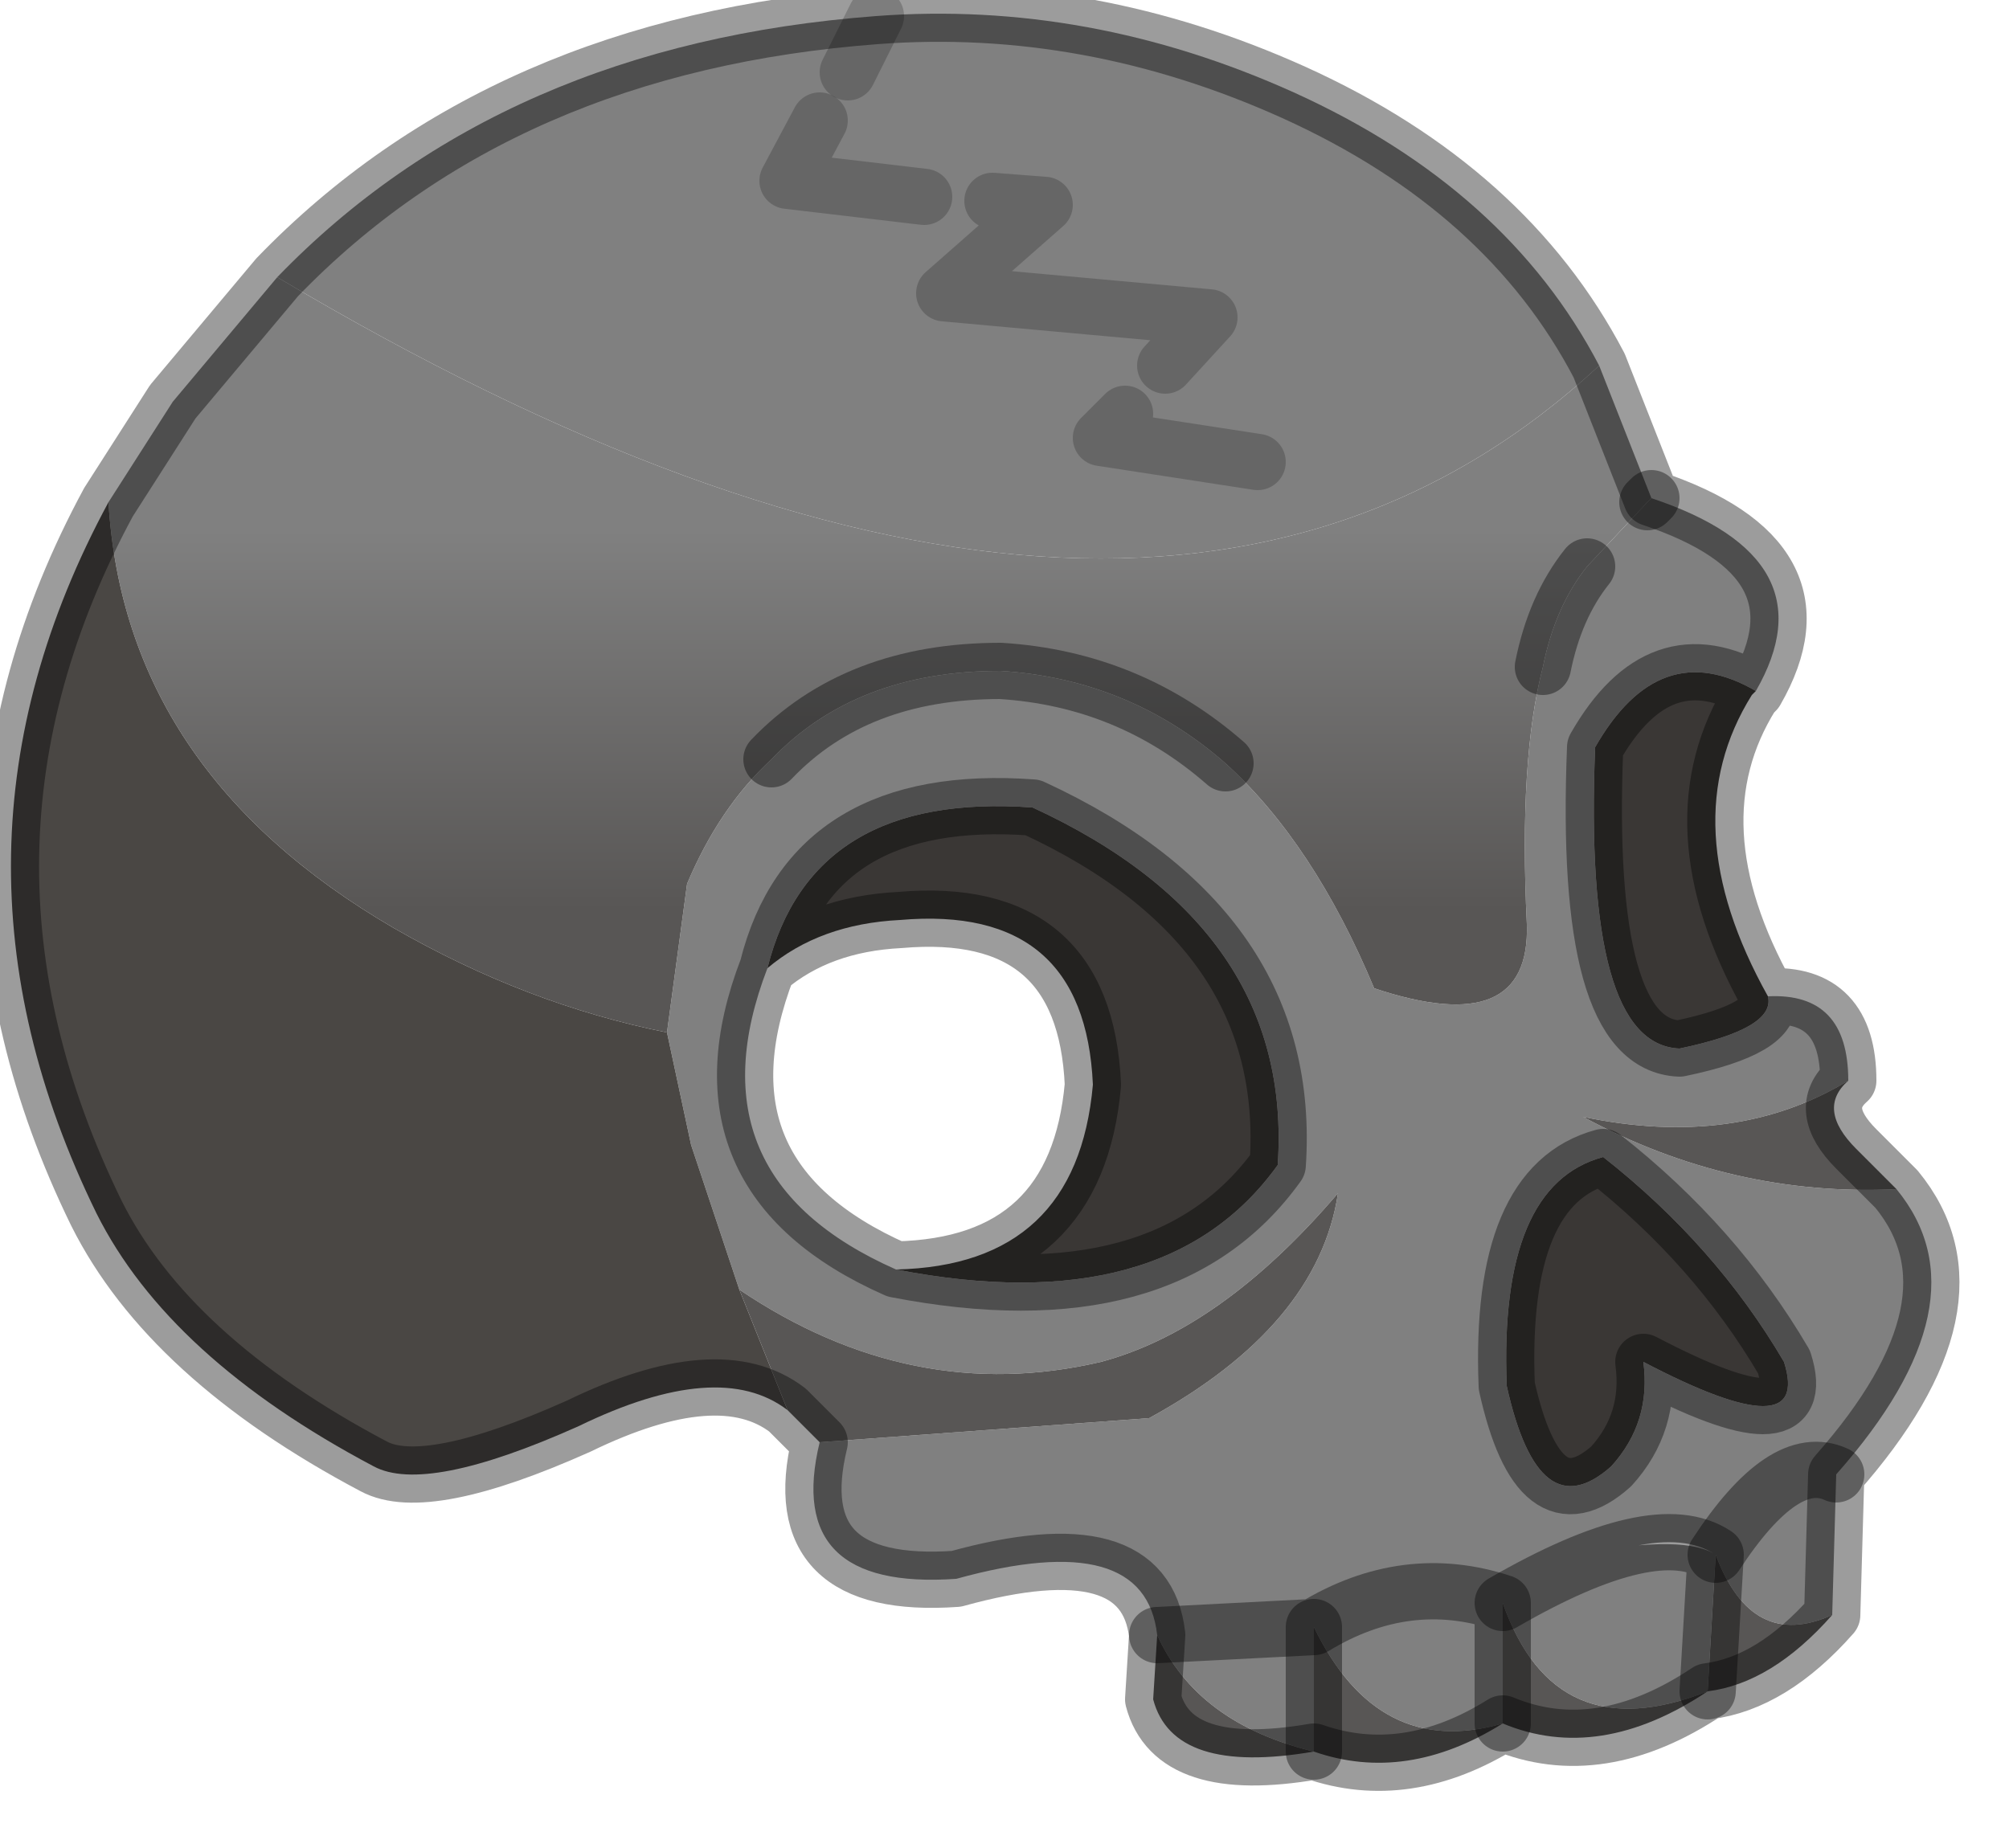 <?xml version="1.0" encoding="utf-8"?>
<svg version="1.1" id="Layer_1"
xmlns="http://www.w3.org/2000/svg"
xmlns:xlink="http://www.w3.org/1999/xlink"
width="25px" height="23px"
xml:space="preserve">
<g id="PathID_643" transform="matrix(1, 0, 0, 1, 0.15, 0.2)">
<path style="fill:#808080;fill-opacity:1" d="M18.55 21.25Q17 21.7 16.2 20.05L14.25 20.15L16.2 20.05L16.2 21.6Q14.75 21.25 14.25 20.15Q14.1 18.8 11.75 19.45Q9.6 19.6 10.05 17.75L14.15 17.45Q16.25 16.3 16.5 14.65Q15.05 16.35 13.55 16.75Q11.2 17.3 9.05 15.85L8.45 14.05L8.15 12.65L8.4 10.8Q8.8 9.85 9.45 9.25Q10.5 8.15 12.3 8.15Q13.9 8.25 15.1 9.3Q16.2 10.3 16.95 12.1Q18.9 12.75 18.85 11.3Q18.75 9.25 19.05 8.1Q19.2 7.35 19.6 6.85L20.35 6.05L20.4 6Q22.65 6.75 21.7 8.4Q20.5 7.7 19.7 9.1Q19.55 12.8 20.75 12.85Q21.95 12.6 21.85 12.2Q22.85 12.15 22.85 13.25Q21.45 14.1 19.55 13.7Q21.4 14.7 23.45 14.6Q24.6 16 22.7 18.15L22.65 19.9Q21.65 20.35 21.2 19.15Q22.05 17.85 22.7 18.15Q22.05 17.85 21.2 19.15Q20.45 18.65 18.55 19.75M3.3 3.25Q6.1 0.35 10.75 0Q13.4 -0.2 15.95 0.95Q18.6 2.15 19.75 4.35Q14.05 9.65 3.3 3.25M22.05 16.75Q21.2 15.3 19.8 14.2Q18.5 14.55 18.6 17.05Q19 18.85 19.9 18.05Q20.4 17.5 20.3 16.75Q22.4 17.85 22.05 16.75M18.55 19.75L18.55 21.25Q17.35 19.35 16.2 20.05Q20.45 18.65 21.2 19.15L21.1 20.85Q19.2 21.6 18.55 19.75M14.35 4.35L14.9 3.75L11.6 3.45L12.85 2.35L12.2 2.3L12.85 2.35L11.6 3.45L14.9 3.75L14.35 4.35M10.4 0.7L10.75 0L10.4 0.7M15.5 5.55L13.55 5.25L13.85 4.95L13.55 5.25L15.5 5.55M11.35 2.25L9.65 2.05L10.05 1.3L9.65 2.05L11.35 2.25M11 15.6Q14.35 16.25 15.75 14.3Q15.95 11.35 12.7 9.85Q9.95 9.65 9.4 11.85Q8.4 14.45 11 15.6M16.2 20.05Q17.35 19.35 18.55 19.75" />
<linearGradient
id="LinearGradID_217" gradientUnits="userSpaceOnUse" gradientTransform="matrix(0, -0.003, 0.006, 0, 10.8, 8.7)" spreadMethod ="pad" x1="-819.2" y1="0" x2="819.2" y2="0" >
<stop  offset="0.004" style="stop-color:#585655;stop-opacity:1" />
<stop  offset="0.969" style="stop-color:#808080;stop-opacity:1" />
</linearGradient>
<path style="fill:url(#LinearGradID_217) " d="M19.75 4.35L20.4 6L20.35 6.05L19.6 6.85Q19.2 7.35 19.05 8.1Q18.75 9.25 18.85 11.3Q18.9 12.75 16.95 12.1Q16.2 10.3 15.1 9.3Q13.9 8.25 12.3 8.15Q10.5 8.15 9.45 9.25Q8.8 9.85 8.4 10.8L8.15 12.65Q6.4 12.3 4.75 11.35Q1.4 9.4 1.2 6.05L2 4.8L3.3 3.25Q14.05 9.65 19.75 4.35" />
<path style="fill:#3A3735;fill-opacity:1" d="M20.75 12.85Q19.55 12.8 19.7 9.1Q20.5 7.7 21.7 8.4L21.65 8.45Q20.65 10.05 21.85 12.2Q21.95 12.6 20.75 12.85M20.3 16.75Q20.4 17.5 19.9 18.05Q19 18.85 18.6 17.05Q18.5 14.55 19.8 14.2Q21.2 15.3 22.05 16.75Q22.4 17.85 20.3 16.75M12.7 9.85Q15.95 11.35 15.75 14.3Q14.35 16.25 11 15.6Q13.25 15.55 13.45 13.3Q13.35 11.05 11.05 11.25Q10.05 11.3 9.4 11.85Q9.95 9.65 12.7 9.85" />
<path style="fill:#585655;fill-opacity:1" d="M22.85 13.25Q22.45 13.6 22.95 14.1L23.45 14.6Q21.4 14.7 19.55 13.7Q21.45 14.1 22.85 13.25M16.2 21.6L16.2 20.05Q17 21.7 18.55 21.25L18.55 19.75Q19.2 21.6 21.1 20.85L21.2 19.15Q21.65 20.35 22.65 19.9Q21.9 20.75 21.1 20.85Q19.75 21.75 18.55 21.25Q17.35 22 16.2 21.6Q14.45 21.9 14.2 20.95L14.25 20.15Q14.75 21.25 16.2 21.6M9.05 15.85Q11.2 17.3 13.55 16.75Q15.05 16.35 16.5 14.65Q16.25 16.3 14.15 17.45L10.05 17.75L9.65 17.35L9.05 15.85" />
<path style="fill:#4A4744;fill-opacity:1" d="M8.15 12.65L8.45 14.05L9.05 15.85L9.65 17.35Q8.8 16.7 7.05 17.55Q5.15 18.4 4.5 18.05Q1.95 16.7 1.05 14.9Q-1.15 10.4 1.2 6.05Q1.4 9.4 4.75 11.35Q6.4 12.3 8.15 12.65" />
<path style="fill:none;stroke-width:0.7;stroke-linecap:round;stroke-linejoin:round;stroke-miterlimit:3;stroke:#000000;stroke-opacity:0.388" d="M21.85 12.2Q20.65 10.05 21.65 8.45L21.7 8.4Q20.5 7.7 19.7 9.1Q19.55 12.8 20.75 12.85Q21.95 12.6 21.85 12.2Q22.85 12.15 22.85 13.25Q22.45 13.6 22.95 14.1L23.45 14.6Q24.6 16 22.7 18.15L22.65 19.9Q21.9 20.75 21.1 20.85Q19.75 21.75 18.55 21.25Q17.35 22 16.2 21.6Q14.45 21.9 14.2 20.95L14.25 20.15Q14.1 18.8 11.75 19.45Q9.6 19.6 10.05 17.75L9.65 17.35Q8.8 16.7 7.05 17.55Q5.15 18.4 4.5 18.05Q1.95 16.7 1.05 14.9Q-1.15 10.4 1.2 6.05L2 4.8L3.3 3.25Q6.1 0.35 10.75 0Q13.4 -0.2 15.95 0.95Q18.6 2.15 19.75 4.35L20.4 6Q22.65 6.75 21.7 8.4" />
<path style="fill:none;stroke-width:0.7;stroke-linecap:round;stroke-linejoin:round;stroke-miterlimit:3;stroke:#000000;stroke-opacity:0.388" d="M20.4 6L20.35 6.05" />
<path style="fill:none;stroke-width:0.7;stroke-linecap:round;stroke-linejoin:round;stroke-miterlimit:3;stroke:#000000;stroke-opacity:0.388" d="M19.6 6.85Q19.2 7.35 19.05 8.1" />
<path style="fill:none;stroke-width:0.7;stroke-linecap:round;stroke-linejoin:round;stroke-miterlimit:3;stroke:#000000;stroke-opacity:0.388" d="M15.1 9.3Q13.9 8.25 12.3 8.15Q10.5 8.15 9.45 9.25" />
<path style="fill:none;stroke-width:0.7;stroke-linecap:round;stroke-linejoin:round;stroke-miterlimit:3;stroke:#000000;stroke-opacity:0.388" d="M22.05 16.75Q21.2 15.3 19.8 14.2Q18.5 14.55 18.6 17.05Q19 18.85 19.9 18.05Q20.4 17.5 20.3 16.75Q22.4 17.85 22.05 16.75z" />
<path style="fill:none;stroke-width:0.7;stroke-linecap:round;stroke-linejoin:round;stroke-miterlimit:3;stroke:#000000;stroke-opacity:0.388" d="M21.1 20.85L21.2 19.15Q20.45 18.65 18.55 19.75" />
<path style="fill:none;stroke-width:0.7;stroke-linecap:round;stroke-linejoin:round;stroke-miterlimit:3;stroke:#000000;stroke-opacity:0.388" d="M21.2 19.15Q22.05 17.85 22.7 18.15" />
<path style="fill:none;stroke-width:0.7;stroke-linecap:round;stroke-linejoin:round;stroke-miterlimit:3;stroke:#000000;stroke-opacity:0.2" d="M12.2 2.3L12.85 2.35L11.6 3.45L14.9 3.75L14.35 4.35" />
<path style="fill:none;stroke-width:0.7;stroke-linecap:round;stroke-linejoin:round;stroke-miterlimit:3;stroke:#000000;stroke-opacity:0.2" d="M10.75 0L10.4 0.7" />
<path style="fill:none;stroke-width:0.7;stroke-linecap:round;stroke-linejoin:round;stroke-miterlimit:3;stroke:#000000;stroke-opacity:0.2" d="M13.85 4.95L13.55 5.25L15.5 5.55" />
<path style="fill:none;stroke-width:0.7;stroke-linecap:round;stroke-linejoin:round;stroke-miterlimit:3;stroke:#000000;stroke-opacity:0.2" d="M10.05 1.3L9.65 2.05L11.35 2.25" />
<path style="fill:none;stroke-width:0.7;stroke-linecap:round;stroke-linejoin:round;stroke-miterlimit:3;stroke:#000000;stroke-opacity:0.388" d="M9.4 11.85Q10.05 11.3 11.05 11.25Q13.35 11.05 13.45 13.3Q13.25 15.55 11 15.6Q14.35 16.25 15.75 14.3Q15.95 11.35 12.7 9.85Q9.95 9.65 9.4 11.85Q8.4 14.45 11 15.6" />
<path style="fill:none;stroke-width:0.7;stroke-linecap:round;stroke-linejoin:round;stroke-miterlimit:3;stroke:#000000;stroke-opacity:0.388" d="M16.2 20.05L16.2 21.6" />
<path style="fill:none;stroke-width:0.7;stroke-linecap:round;stroke-linejoin:round;stroke-miterlimit:3;stroke:#000000;stroke-opacity:0.388" d="M14.25 20.15L16.2 20.05Q17.35 19.35 18.55 19.75L18.55 21.25" />
</g>
</svg>

